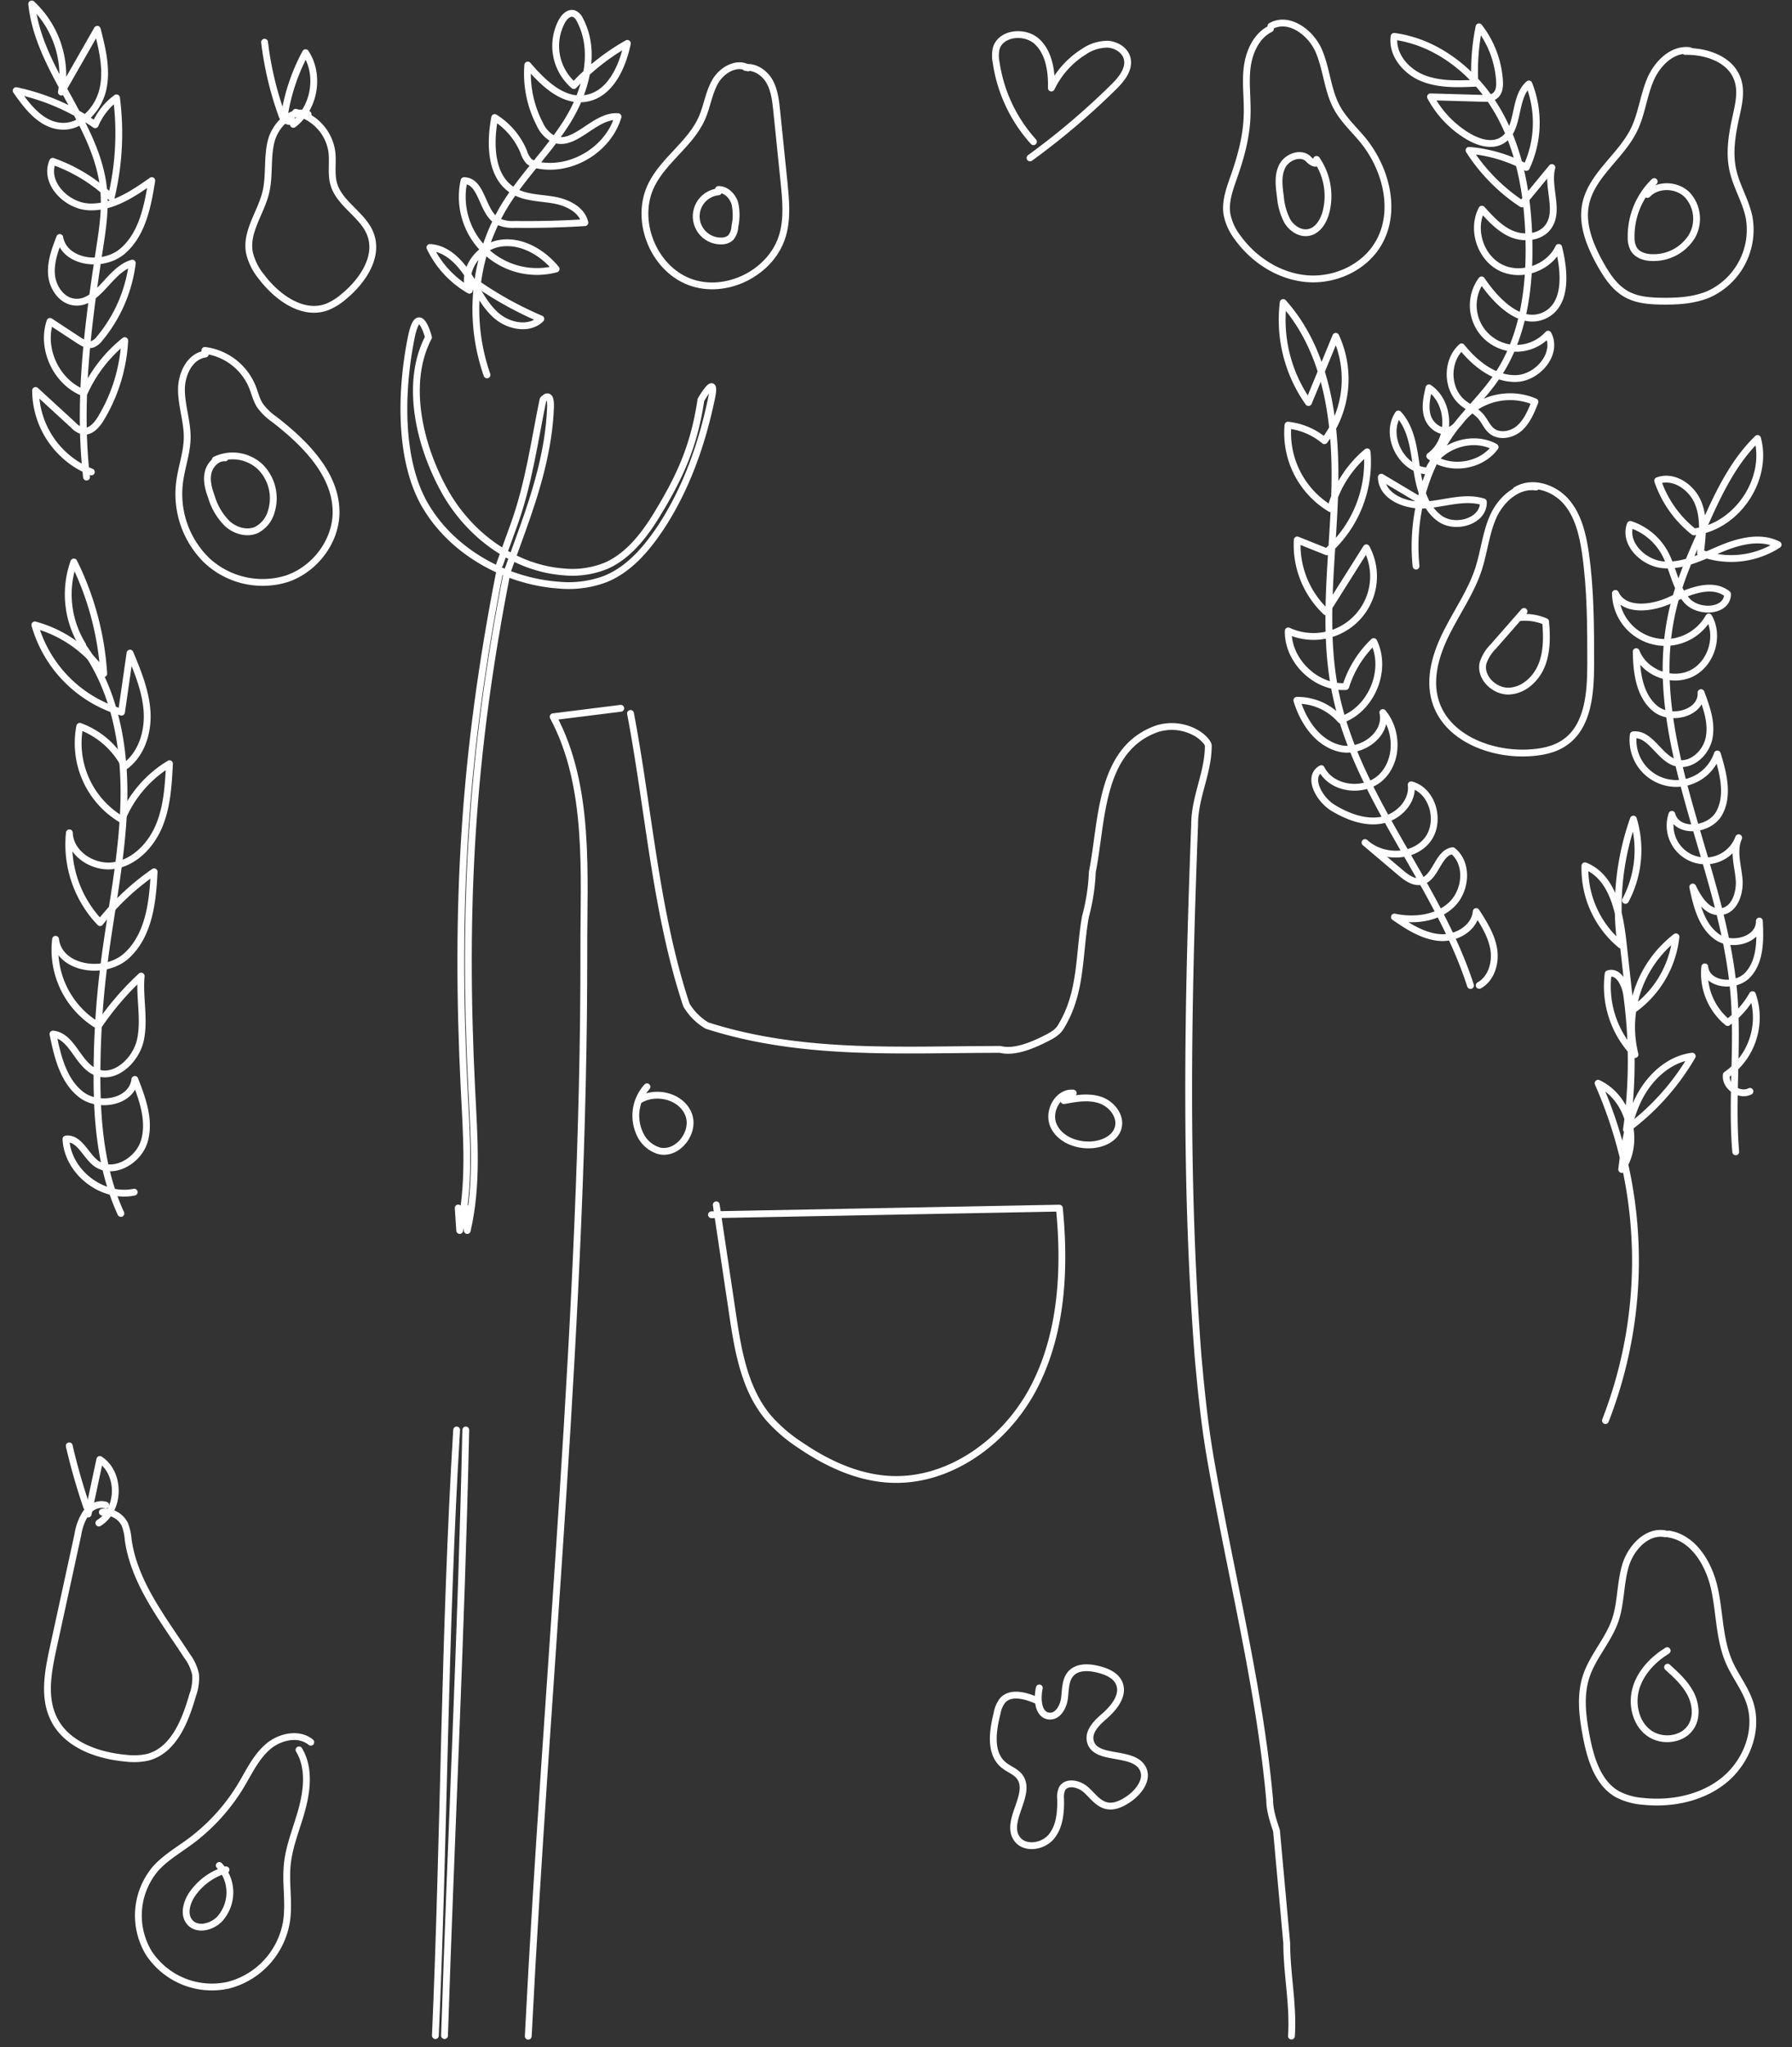 <svg xmlns="http://www.w3.org/2000/svg" viewBox="0 0 525.4 600"><rect x="0" y="0" width="525.4" height="600" fill="#333333" stroke="none"/><defs><style>.cls-1,.cls-2{fill:none;}.cls-1{stroke:#fff;stroke-linecap:round;stroke-linejoin:round;stroke-width:2px;}</style></defs><title>radek2</title><g id="Warstwa_2" data-name="Warstwa 2"><g id="Warstwa_1-2" data-name="Warstwa 1"><g id="Warstwa_2-2" data-name="Warstwa 2"><g id="Warstwa_1-2-2" data-name="Warstwa 1-2"><path class="cls-1" d="M450.34,142.77c-5.33-.8-10.21,3.56-12.46,8.46s-2.71,10.42-4.38,15.55c-2.14,6.59-6.21,12.36-9.33,18.56s-5.33,13.36-3.38,20c3.14,10.74,15.89,15.85,27.07,15.36,3.87-.17,7.86-.88,11-3.11,6.83-4.79,7.5-14.47,7.52-22.81,0-11,0-22-1.56-32.79-.8-5.39-2.13-11-5.71-15.06s-10-6.14-14.65-3.24"/><path class="cls-1" d="M446.82,179.22l-9,10.29a12,12,0,0,0-3,4.83c-1,4.2,3.28,8.37,7.59,8.23s8-3.58,9.6-7.59,1.53-8.47,1.15-12.77a15.09,15.09,0,0,0-7.61-1.17"/><path class="cls-1" d="M470.7,416.39a129,129,0,0,0-2.15-98.87c9,4.2,12.52,17.06,6.92,25.26.86-7,1.77-14.15,4.86-20.49s8.82-11.83,15.82-12.71a70.89,70.89,0,0,1-19.29,21.5,143.78,143.78,0,0,0,.08-39.44c-.43-3.14-2.44-7.24-5.44-6.21a28.65,28.65,0,0,0,7.87,23.67,33.39,33.39,0,0,1,12-34.5,30.15,30.15,0,0,1-13.25,21.86l-2.29-20.63c-1-8.63-3.07-18.85-11.14-22.05A29.07,29.07,0,0,0,475.22,277a78,78,0,0,1,3.68-36.91,31.41,31.41,0,0,1-2.33,23.83"/><path class="cls-1" d="M148.68,167.7c-10.5,53.25-13.07,97.71-10.36,151.92.69,13.72,1.78,27.67-1.33,41.06l-.44-6.6"/><path class="cls-1" d="M146.47,167.7C136,221,133.4,265.41,136.11,319.62c.69,13.72,1.78,27.67-1.33,41.06l-.44-6.6"/><path class="cls-1" d="M133.88,419.14c-3.62,59.46-3.62,118.46-6.23,177.52"/><path class="cls-1" d="M136.56,419.14c-1.3,59.46-4.3,118.46-6.23,177.52"/><path class="cls-1" d="M120.59,98.85c-3.11,15.36-3.79,36,4.18,49.47s23.54,22.12,39.17,23.2a30.58,30.58,0,0,0,13.59-1.82c6.92-2.81,12-8.79,16.15-15,7.6-11.52,12.21-24.75,15-38.27,1.51-7.42-3.18.78-3.18.78-2,13.45-6.05,22.42-13,33.79-3.77,6.16-8.46,12.06-14.8,14.83a26.15,26.15,0,0,1-12.45,1.8c-14.32-1.07-27.66-10.58-35-23.9s-11.6-31.5-4.62-44.85C125.63,98.85,122.8,88,120.59,98.85Z"/><path class="cls-1" d="M146.47,165.49l4.27-11.82c4.27-11.81,6-24.57,8.46-36.49,0,0,2.4-3.06,2.21,2.21-.47,12.55-4.19,24.68-8.46,36.49l-4.27,11.82"/><path class="cls-1" d="M35.44,355.68c-5.93-12.88-7.1-27.42-7-41.6a262.06,262.06,0,0,1,2-31c2-16.09,5.51-32,5.88-48.24s-2.7-33.13-12.52-46"/><path class="cls-1" d="M24.26,189.13a28.31,28.31,0,0,1-2.61-24.41,85.8,85.8,0,0,1,8.77,32.73,36,36,0,0,0-20.2-14.28,37.21,37.21,0,0,0,25.41,25.57l2.49-17.3c2.3,5.53,4.63,11.2,5,17.18s-1.63,12.45-6.49,16A24.17,24.17,0,0,0,23.39,212.9a26,26,0,0,0,12.3,27.33,34.33,34.33,0,0,1,14-16.37c-.32,6.14-.66,12.41-3,18.1s-7.11,10.75-13.17,11.74-13-3.44-13.18-9.58a33.2,33.2,0,0,0,9,26.32,72.35,72.35,0,0,1,15.85-14.9c-.4,8.82-1.5,18.52-8,24.53s-19.87,4-20.9-4.75a25.85,25.85,0,0,0,12.59,25.37A83.85,83.85,0,0,1,41.39,286.1c-.58,6.23,1.1,12.61-.22,18.73s-7.76,12-13.41,9.27c-5.08-2.43-6.63-10.41-12.23-11,1.32,6.52,3,13.61,8.22,17.7s15.07,2.21,15.78-4.4c2.25,5.76,4.52,12,2.81,18S32.89,344.7,28,340.87c-3-2.39-4.83-7.48-8.66-7,.42,9.59,10.58,17.51,20,15.57"/><path class="cls-1" d="M488.28,449.59c-5.32-1.07-10.06,4-11.65,9.16s-1.3,10.83-3,16c-2,6-6.7,10.77-8.62,16.77-1.82,5.68-1,11.85.13,17.7,1.25,6.4,3.38,13.41,9,16.65a19.19,19.19,0,0,0,7.6,2.13c8.39.88,17.33-.92,23.85-6.28s10.08-14.61,7.45-22.63c-1.37-4.17-4.2-7.7-6-11.72-3-6.78-2.79-14.49-4.38-21.72s-6.11-14.88-13.43-16"/><path class="cls-1" d="M488.8,483.83c-4.11,2.56-7.7,6.27-9.11,10.89s-.23,10.21,3.61,13.15,10.25,2.23,12.67-2c1.68-2.92,1.17-6.69-.42-9.65s-4.14-5.28-6.63-7.54"/><path class="cls-1" d="M182,207.61l-19.82,2.48c11,20.51,8.92,46.14,9,68.64.08,105.88-10.92,211.88-16.3,318.11"/><path class="cls-1" d="M184.86,209.12c5.4,28.48,7.4,58.48,16.4,85.48a17.24,17.24,0,0,0,6,6c28,9,57,7,86,7,4,1,9-1,13-3,2-1,4-2,5-4,6-10,5-21,7-32a58.53,58.53,0,0,0,2-13c3-15,2-36,19-42a14.48,14.48,0,0,1,11,1c2,1,4,3,4,4,0,8-4,15-4,23-2,52-3,104,1,156,1,11,2,21,4,32,6,34,14,65,17,98,0,3,1,6,2,9l3,33c0,9,2,18,1.38,27.2"/><path class="cls-1" d="M189.69,318.57a12.56,12.56,0,0,0-2.11,13.73,9,9,0,0,0,5.59,5c5.46,1.41,10.74-5.35,8.72-10.62s-9.37-7.2-14.23-4.34"/><path class="cls-1" d="M314.65,320.4c-4.44-.43-7.59,5.38-5.79,9.47s6.75,6,11.21,5.7c3.25-.22,6.82-1.79,7.75-4.91,1-3.44-1.83-7.07-5.24-8.22s-7.12-.49-10.65.17"/><path class="cls-1" d="M208.6,356.06l102-1.94c1.74,17.82.8,36.55-7.43,52.45s-25.08,28.28-42.94,27c-9.26-.65-18-4.78-25.64-10a45.17,45.17,0,0,1-9.29-8c-7.07-8.38-8.95-19.84-10.56-30.69L210,353.16"/><path class="cls-1" d="M303.79,498.34c-3.24-1.37-7.5-2.53-9.84.09a8.54,8.54,0,0,0-1.6,3.7c-1.33,5.26-2.27,11.81,1.93,15.24,1.47,1.2,3.41,1.83,4.59,3.31,3.94,5-4.29,12.88-.79,18.17,2.17,3.27,7.6,2.55,10.12-.45s2.85-7.24,2.76-11.16a5.68,5.68,0,0,1,.44-2.93c1.29-2.3,4.9-1.53,6.89.2s3.6,4.2,6.18,4.77c2.17.48,4.38-.58,6.23-1.8,3-2,6-5.72,4.4-9-2.69-5.56-14.14-2.16-15.44-8.2-.61-2.83,1.89-5.28,4.08-7.18,2.89-2.51,5.92-6.25,4.38-9.76-1-2.27-3.57-3.38-6-4-2.79-.72-6.18-.92-8.13,1.21-1.71,1.87-1.57,4.71-1.89,7.23s-1.94,5.44-4.47,5.23c-3.31-.28-3.61-5-2.91-8.25"/><path class="cls-1" d="M495.41,14.84c-5.1-.66-9.53,3.78-11.54,8.51s-2.52,10-4.77,14.64c-3.85,7.92-12.53,13.35-14.23,22-1.15,5.89,1.29,11.86,4.17,17.12,2,3.59,4.32,7.21,7.92,9.17,3.09,1.69,6.74,1.95,10.26,2,4.69.06,9.5-.22,13.81-2.06A20.75,20.75,0,0,0,512.78,63.5c-1-4.68-3.66-8.88-4.7-13.55-1.1-4.91-.36-10,.72-15,.88-4,2-8.24.51-12-2.18-5.69-9.13-8-15.22-7.87"/><path class="cls-1" d="M485,53.22a22.43,22.43,0,0,0-6.77,16.49A6.84,6.84,0,0,0,479,73c1.15,1.95,3.69,2.58,6,2.51a13.21,13.21,0,0,0,11-6.15,10.35,10.35,0,0,0-1.23-12.16C491.69,54,486,53.85,483,57"/><path class="cls-1" d="M60.2,103.78c-4.62.67-7.09,6-7,10.7s1.74,9.21,1.68,13.88c-.06,4.29-1.6,8.41-2.18,12.66a27.2,27.2,0,0,0,7.87,23.19,24,24,0,0,0,23.6,5.41c8-2.73,14.15-10.62,14.36-19.1.2-11.36-9-20.52-18-27.52a17.47,17.47,0,0,1-4.32-4.17c-1.08-1.69-1.51-3.7-2.27-5.56a17.44,17.44,0,0,0-13.87-10.56"/><path class="cls-1" d="M66,134.21c-2.41-.16-4.48,2-5,4.39s.18,4.81,1,7.08a18.4,18.4,0,0,0,4.67,7.83c2.28,2.05,5.71,3.08,8.52,1.83a8.63,8.63,0,0,0,4.37-5.49,13,13,0,0,0-3.3-13.05,11.82,11.82,0,0,0-13.16-2"/><path class="cls-1" d="M31,441.18c-2.15-.68-4.53.57-5.86,2.39a16.32,16.32,0,0,0-2.32,6.29L15.6,483c-1.52,7-3,14.69.31,21.08,3.79,7.37,12.7,10.53,20.95,11.27a19.12,19.12,0,0,0,6.46-.27c7.59-2,11-10.64,13.15-18.16a14.48,14.48,0,0,0,.87-6.13,13.92,13.92,0,0,0-2.48-5.39c-7-10.77-15.51-21.38-17.28-34.12a15.46,15.46,0,0,0-1-4.48A6.5,6.5,0,0,0,30,443.25"/><path class="cls-1" d="M431.14,288.87c-9.74-30.11-33.29-54.89-39.6-85.9-3.91-19.26-.77-39.14-.2-58.79s-2-40.82-15.11-55.51A41.91,41.91,0,0,0,383.64,118l8-19.41a29.92,29.92,0,0,1-3.33,30.59,20,20,0,0,0-10.69-4.56,25.88,25.88,0,0,0,12.51,24.51,32.79,32.79,0,0,1,10.7-16.69A35,35,0,0,1,389,161.74l-8.66-3.47a27,27,0,0,0,8.43,21.07l11.83-18.77a17.62,17.62,0,0,1-22.9,24.36c-.16,8.77,8.1,16.76,16.86,16.31a31.14,31.14,0,0,1,8.2-13.19c4.14,8.46-.74,20-9.68,23a16.81,16.81,0,0,0-12.85-5.78c1.88,6.3,6.12,12.52,12.5,14.08s14.19-4.08,12.7-10.49c4.41,5.32,4.57,14-.39,18.86s-14.58,3.78-17.64-2.42c-4.27,2.35-.69,9,3.47,11.51s9.26,4.51,14.16,3.61,9.34-5.43,8.72-10.38c6.52,1.75,8.89,11.22,4.56,16.39s-13.14,5.12-18.1.54l10.37,8.78c1.75,1.48,3.86,3.06,6.1,2.6,4.36-.91,4.81-8.37,9.22-9,4.68,3.7,4,11.66-.28,15.78s-11,4.9-16.79,3.67c4,2.75,8.33,5.58,13.2,6s10.37-2.74,10.78-7.61c2.21,3.42,4.47,7,5.14,11s-.69,8.67-4.26,10.64"/><path class="cls-1" d="M219.3,19.91c-3.32-1.89-7.63.6-9.56,3.91s-2.39,7.25-3.92,10.75c-3.29,7.5-11.08,12.19-14.77,19.51-5.17,10.26.33,24.4,11.06,28.51s24.24-2.69,27.37-13.74c1.43-5,.9-10.4.37-15.61l-2.11-20.59c-.3-2.94-.63-6-2-8.56s-4.22-4.66-7.15-4.3"/><path class="cls-1" d="M210.63,56.23a7.22,7.22,0,0,0,1.17,14.39,3.93,3.93,0,0,0,2.4-.92,5.39,5.39,0,0,0,1.26-3.32,15.87,15.87,0,0,0,0-6.74c-.66-2.17-2.56-4.14-4.83-4.1"/><path class="cls-1" d="M90.33,33.5c-4.73-1.75-9.59,3-10.83,7.9s-.39,10.12-1.57,15c-1.45,6-5.93,11.51-4.81,17.6a17.1,17.1,0,0,0,3.44,7c4.54,6.06,12.11,11.63,19.28,9a17.7,17.7,0,0,0,5.09-3.19c5.38-4.46,10.13-11.49,7.72-18.05-2.13-5.8-9.11-8.89-10.8-14.84-.87-3-.16-6.33-.56-9.48A13.88,13.88,0,0,0,86.67,32.92"/><path class="cls-1" d="M85.45,34.92c.17,1.42-2.24.41-2.73-.94a96.7,96.7,0,0,1-5.15-21.61"/><path class="cls-1" d="M84.29,34.18c.24.67-1,0-.85-.73a57.3,57.3,0,0,1,6.15-18c4.32,6.55,2.63,16.29-3.59,21"/><path class="cls-1" d="M142.78,109.88a58.62,58.62,0,0,1,4.94-49.2c5.4-9,13.14-16.31,18.65-25.2S174.92,15,170,5.77A3.35,3.35,0,0,0,168.26,4c-1.38-.45-2.71.83-3.44,2.08a15.32,15.32,0,0,0,3.43,19,64.54,64.54,0,0,1,15.69-12.36c-1.46,7-5.07,14.93-12.13,16.11C165,30,159.23,24.27,154.74,19.07a32,32,0,0,0,3.47,17.22A9.31,9.31,0,0,0,162,40.61c6.3,3.1,12.2-7,19.2-6.41-2.85,9.6-13.58,16.11-23.41,14.22a5.44,5.44,0,0,1-2.64-1.09,7.35,7.35,0,0,1-1.62-2.87,21.44,21.44,0,0,0-8.49-10c-1.45,7.76-1.26,17.45,5.52,21.49,3.46,2.06,7.71,2,11.68,2.67s8.31,2.72,9.24,6.64q-10.28.66-20.59.52a10.16,10.16,0,0,1-5-.93c-4.69-2.68-4.44-11.83-9.84-11.9a21.89,21.89,0,0,0,27,25.89c-4-4.88-10.19-8.5-16.42-7.53s-11.4,7.94-9,13.76a28.8,28.8,0,0,1-11.58-12.53c4.8.25,8.63,4.12,11.23,8.16s4.61,8.61,8.23,11.78,9.65,4.37,13.06,1A105.26,105.26,0,0,1,139.2,82.69"/><path class="cls-1" d="M91.13,510.67c-3.58-2.94-9.21-1.64-12.69,1.42s-5.47,7.42-7.86,11.39a57.1,57.1,0,0,1-15,16.41c-3.39,2.5-7.09,4.65-9.91,7.77a21.24,21.24,0,0,0-2,24.85A22.15,22.15,0,0,0,67,581.88a23.15,23.15,0,0,0,17-18.63c.85-5.52-.33-11.18.23-16.74.57-5.76,3-11.15,4.44-16.74s2-11.89-1-16.85"/><path class="cls-1" d="M66.26,548.07a18.26,18.26,0,0,0-9.92,7.17c-1.7,2.48-2.64,6.11-.59,8.31,2.2,2.36,6.32,1.29,8.59-1a11.62,11.62,0,0,0-.05-15.76"/><path class="cls-1" d="M25.43,441.74A183.22,183.22,0,0,1,20.3,423.8"/><path class="cls-1" d="M25.85,443.79l3.42-16c6.18,4.06,6,14.77-.29,18.63"/><path class="cls-1" d="M372.47,8.44c-4.17,2.07-6.29,6.88-6.83,11.5s.19,9.29,0,13.94c-.17,6.1-1.81,12.06-3.82,17.82-1.25,3.58-2.67,7.31-2.09,11.06a16.27,16.27,0,0,0,3.13,6.86c4.73,6.58,12.18,11.37,20.25,12.06s16.59-3.07,20.83-10c5.79-9.44,2.57-22.24-4.48-30.78-2.51-3-5.49-5.77-7.41-9.22-2.87-5.17-3.06-11.43-5.43-16.85s-8.84-10.11-14-7.17"/><path class="cls-1" d="M386.11,47.42c-.22,1-1.68.06-2.39-.7-2.11-2.28-6.27-.84-7.72,1.9s-1,6-.59,9.12a18.6,18.6,0,0,0,2.06,7.13c1.3,2.12,3.77,3.74,6.21,3.27,2.74-.53,4.42-3.36,5.11-6.07A18.92,18.92,0,0,0,386,46.72"/><path class="cls-1" d="M415.17,165.94a57.76,57.76,0,0,1,11.14-40.27c4-5.36,9-10,12.71-15.55,7.59-11.3,9.51-25.5,9.26-39.12-.25-13.12-2.43-26.51-8.88-37.94s-17.65-20.68-30.66-22.4c-.74,5.2,3.32,10.11,8.16,12.14s10.28,1.84,15.53,1.61a64.5,64.5,0,0,1,1.21-16.55,28.92,28.92,0,0,1,6,15.77c.1,1.55,0,3.31-1.2,4.33s-2.54.9-3.9.86l-15.13-.43A29.84,29.84,0,0,0,430.51,40c3,1.74,6.77,2.94,9.75,1.23,5.49-3.14,3.23-12.53,8-16.62a30.92,30.92,0,0,1-.75,24.46,42.63,42.63,0,0,0-16.8-5A53.3,53.3,0,0,0,446.2,59.78L455,49.11c-1.55,5.77,2.46,12.75-1.16,17.49-2.33,3.06-7,3.46-10.54,2s-6.24-4.44-8.82-7.29c-3.12,5.91-.47,14.15,5.51,17.13s14.16.13,17-5.92c1.8,7.11,2.56,16.59-4,19.85-7,3.45-14.25-3.88-18.6-10.33a12.6,12.6,0,0,0,19.5,15.91c3,5.64-3,12.81-9.36,13s-12-4.29-16-9.28c-4.57,4.1-4.47,12.29.2,16.27,1.75,1.49,4,2.43,5.46,4.17,1.14,1.34,1.79,3.09,3.16,4.2,2.33,1.88,6,1.13,8.2-.86s3.4-4.88,4.49-7.67a18.49,18.49,0,0,0-21.22,4.82c-1.1,1.31-2.1,2.85-3.69,3.47-2.67,1-5.69-1.21-6.57-3.93s-.24-5.67.4-8.46c6.46,4.4,6.58,15.44.23,20,5.66,4.44,14.92,3.17,19.17-2.64-6.88-3.81-16.73-.27-19.61,7-7.69-.09-13.06-10.32-8.77-16.7,3.82,4.15,4.52,10.18,5.34,15.76s2.28,11.67,6.88,14.92,12.92.72,12.71-4.91c-5.45-1.71-11.27.48-17,.91s-12.81-2.44-12.92-8.15l10.82,6.45"/><path class="cls-1" d="M25.37,139.84c-2.55-22.1.36-44.43,3.74-66.42.89-5.79,1.82-11.65,1.31-17.49C28.7,36.29,11.3,20.77,9.3,1.16A28.65,28.65,0,0,1,18,27L28.52,8.59c1.47,5.73,2.94,11.72,1.67,17.5S24,37.3,18.09,37s-10-5.59-13.35-10.43a63.57,63.57,0,0,1,23.17,10,18.76,18.76,0,0,1,6.25-7.89,81,81,0,0,1-1.55,29.18A47.24,47.24,0,0,0,15.45,47.29c-2.69,6.18,4,13.13,10.76,13.36S39,56.83,44.5,52.94c-1.21,7.53-2.77,15.7-8.56,20.67s-17.08,3.46-18.42-4c-1.36,3.51-2.74,7.18-2.41,10.93s2.94,7.59,6.68,8c7,.78,10.22-9.47,17-11.41A42.87,42.87,0,0,1,29.24,99.2a4.81,4.81,0,0,1-2.19,1.73c-1.39.4-2.82-.43-4-1.22l-8.39-5.5c-2.73,8.14,2,18,10,21A41.13,41.13,0,0,1,36.57,99.84a49.08,49.08,0,0,1-7,22.83c-1.2,2-3.11,4.14-5.38,3.66a6,6,0,0,1-2.66-1.69l-11.1-10.19a25.83,25.83,0,0,0,16.35,23.89"/><path class="cls-1" d="M508.9,337.62c-1.3-15.38.74-30.9-.54-46.28-3.19-38.36-26.82-75.54-17.86-113,1.91-8,5.24-15.52,8.57-23,4.26-9.61,8.69-19.48,16.23-26.81,3.25,12.11-6.22,26-18.69,27.37a32.44,32.44,0,0,1-10.6-15c4.65-1.77,9.94,1.83,11.84,6.43s1.32,9.79.71,14.73a25.39,25.39,0,0,0,22.78-2.41c-5.22-2.67-11.57-1-17,1.3s-11,5.12-16.79,4.59-11.63-6.33-9.56-11.82a17.87,17.87,0,0,1,10,8.18c2.56,4.55,3.1,10.21,6.57,14.11s11.92,3.32,11.94-1.89c-4.69-3.71-11.43-.67-16.87,1.82s-13.47,3.44-16-2A14.62,14.62,0,0,0,501,180.85c3.25,5.63.72,13.79-5.15,16.59s-13.8-.36-16.13-6.43c.09,6,.89,12.74,5.51,16.62s13.83,1.41,13.5-4.61c1.61,4.29,3.25,8.85,2.35,13.34s-5.44,8.57-9.82,7.21c-4.87-1.51-7.32-8.69-12.39-8.18A12.7,12.7,0,0,0,503.51,221c1.73,5.69,3.4,12.11.56,17.33s-12.36,6.12-13.88.37a10.37,10.37,0,0,0,19.57,6.86c-1.65,3.7-.27,8,.12,12s-1.19,9.13-5.21,9.65S498,263.55,496.3,260c1.13,5.4,2.57,11.29,7,14.52s12.65,1,12.53-4.55c.28,5.46.37,11.53-3.25,15.63s-12.22,3.24-12.75-2.2a18.64,18.64,0,0,0,6.71,16.32,25.62,25.62,0,0,0,7.27-8.17,20.44,20.44,0,0,1-7.67,23.5c-.42,3.43,3.86,6.42,6.93,4.84"/><path class="cls-1" d="M303,41.53a44.14,44.14,0,0,1-10.94-23.24,9.87,9.87,0,0,1,0-4c1.28-4.72,8.46-5.41,12-2.09s4.31,8.71,4.19,13.6a25.6,25.6,0,0,1,9.5-10.63,12.32,12.32,0,0,1,7-2.21c2.48.13,5,1.66,5.68,4,.91,3.2-1.6,6.28-4,8.61A213.83,213.83,0,0,1,302,46.29"/><rect class="cls-2" width="525.4" height="600"/></g></g></g></g></svg>